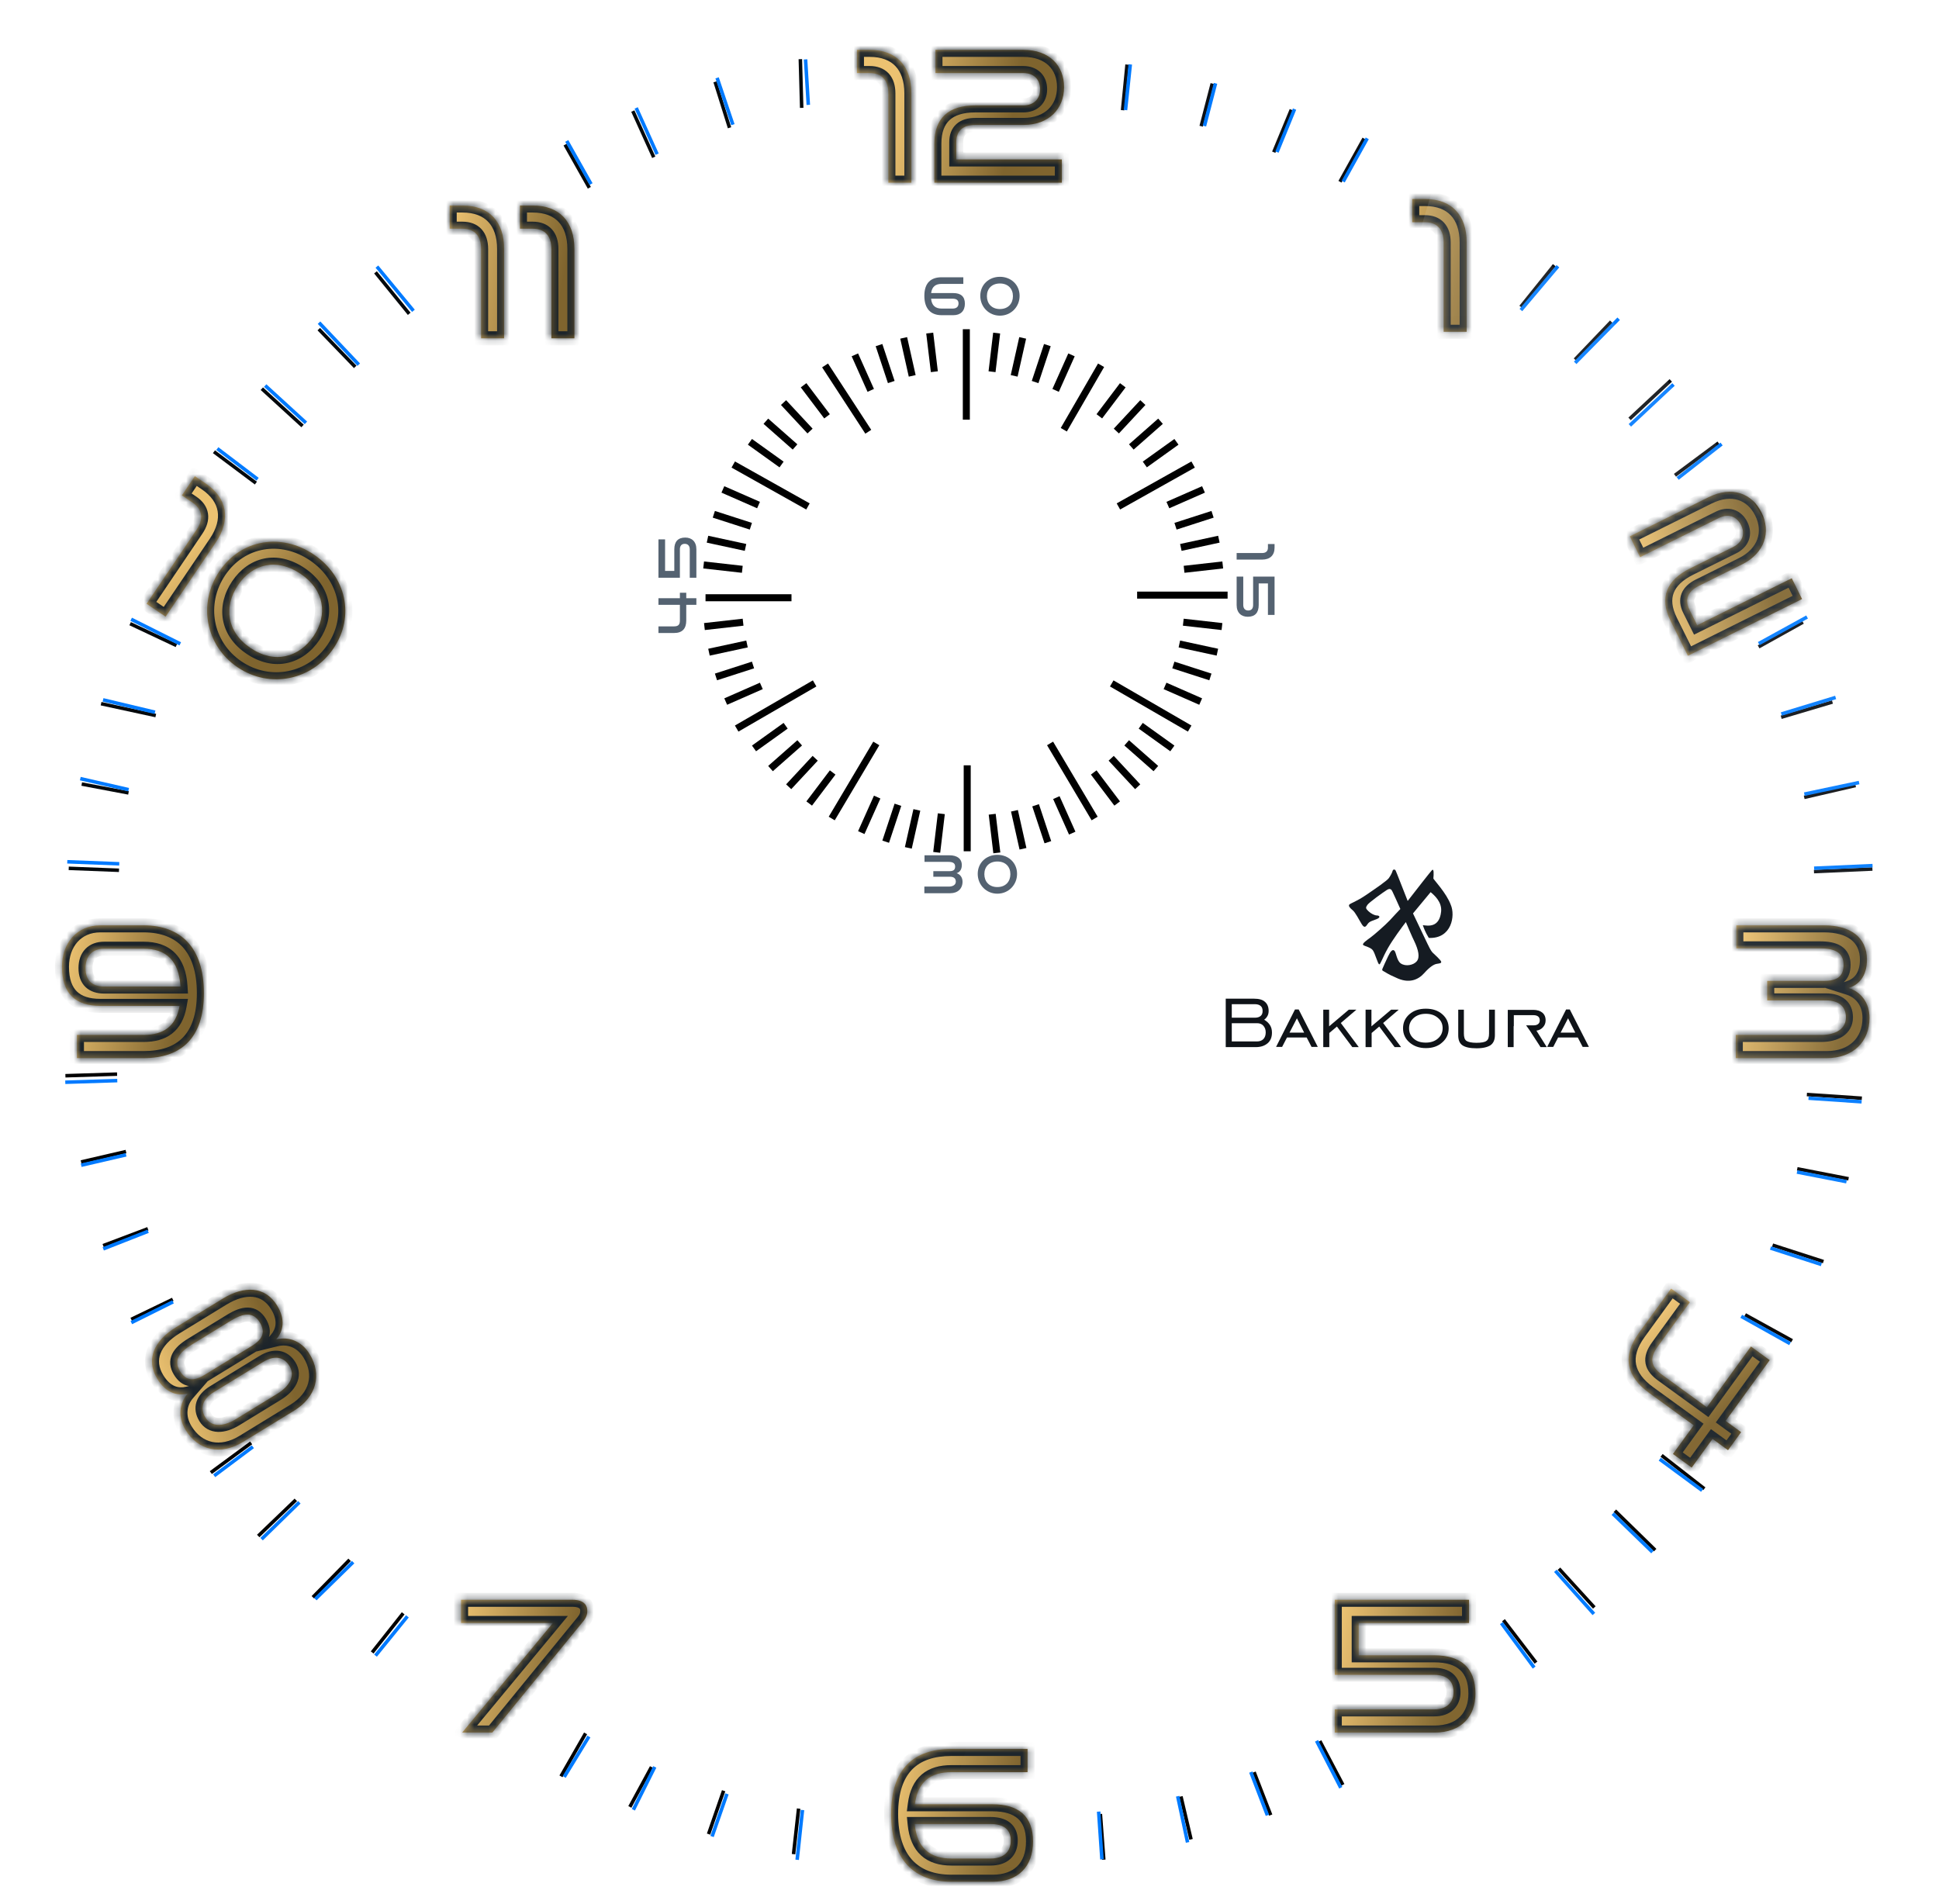<svg width="276" height="271" viewBox="0 0 276 271" fill="none" xmlns="http://www.w3.org/2000/svg">
<mask id="path-1-inside-1_1941_24397" fill="white">
<path d="M129.728 26H126.452V13.286C126.452 11.414 125.516 10.4 123.8 10.4H121.98V7.098H123.8C127.596 7.098 129.728 9.386 129.728 13.286V26ZM151.146 26H132.998V20.462C132.998 16.796 135.026 15.002 138.822 15.002H145.66C147.09 15.002 148.052 14.144 148.052 12.714C148.052 11.284 147.142 10.4 145.66 10.4H133.154V7.098H145.66C149.404 7.098 151.458 9.36 151.458 12.402C151.458 15.522 149.274 17.784 145.686 17.784H138.822C137.054 17.784 136.118 18.616 136.118 20.228V22.698H151.146V26Z"/>
</mask>
<path d="M129.728 26H126.452V13.286C126.452 11.414 125.516 10.4 123.8 10.4H121.98V7.098H123.8C127.596 7.098 129.728 9.386 129.728 13.286V26ZM151.146 26H132.998V20.462C132.998 16.796 135.026 15.002 138.822 15.002H145.66C147.09 15.002 148.052 14.144 148.052 12.714C148.052 11.284 147.142 10.4 145.66 10.4H133.154V7.098H145.66C149.404 7.098 151.458 9.36 151.458 12.402C151.458 15.522 149.274 17.784 145.686 17.784H138.822C137.054 17.784 136.118 18.616 136.118 20.228V22.698H151.146V26Z" fill="url(#paint0_linear_1941_24397)"/>
<path d="M129.728 26V27H130.728V26H129.728ZM126.452 26H125.452V27H126.452V26ZM121.98 10.4H120.98V11.4H121.98V10.4ZM121.98 7.098V6.098H120.98V7.098H121.98ZM129.728 25H126.452V27H129.728V25ZM127.452 26V13.286H125.452V26H127.452ZM127.452 13.286C127.452 12.196 127.18 11.197 126.506 10.464C125.819 9.718 124.857 9.4 123.8 9.4V11.4C124.459 11.4 124.823 11.589 125.034 11.818C125.257 12.06 125.452 12.504 125.452 13.286H127.452ZM123.8 9.4H121.98V11.4H123.8V9.4ZM122.98 10.4V7.098H120.98V10.4H122.98ZM121.98 8.098H123.8V6.098H121.98V8.098ZM123.8 8.098C125.495 8.098 126.688 8.604 127.463 9.419C128.245 10.241 128.728 11.512 128.728 13.286H130.728C130.728 11.16 130.145 9.337 128.912 8.04C127.673 6.737 125.902 6.098 123.8 6.098V8.098ZM128.728 13.286V26H130.728V13.286H128.728ZM151.146 26V27H152.146V26H151.146ZM132.998 26H131.998V27H132.998V26ZM133.154 10.4H132.154V11.4H133.154V10.4ZM133.154 7.098V6.098H132.154V7.098H133.154ZM136.118 22.698H135.118V23.698H136.118V22.698ZM151.146 22.698H152.146V21.698H151.146V22.698ZM151.146 25H132.998V27H151.146V25ZM133.998 26V20.462H131.998V26H133.998ZM133.998 20.462C133.998 18.81 134.451 17.752 135.165 17.092C135.894 16.418 137.065 16.002 138.822 16.002V14.002C136.783 14.002 135.042 14.483 133.808 15.623C132.56 16.776 131.998 18.448 131.998 20.462H133.998ZM138.822 16.002H145.66V14.002H138.822V16.002ZM145.66 16.002C146.573 16.002 147.435 15.726 148.077 15.124C148.727 14.514 149.052 13.663 149.052 12.714H147.052C147.052 13.195 146.897 13.488 146.708 13.665C146.512 13.849 146.177 14.002 145.66 14.002V16.002ZM149.052 12.714C149.052 11.782 148.751 10.925 148.108 10.302C147.468 9.683 146.599 9.4 145.66 9.4V11.4C146.203 11.4 146.53 11.559 146.716 11.739C146.899 11.916 147.052 12.216 147.052 12.714H149.052ZM145.66 9.4H133.154V11.4H145.66V9.4ZM134.154 10.4V7.098H132.154V10.4H134.154ZM133.154 8.098H145.66V6.098H133.154V8.098ZM145.66 8.098C147.329 8.098 148.511 8.598 149.269 9.329C150.027 10.059 150.458 11.111 150.458 12.402H152.458C152.458 10.651 151.862 9.051 150.657 7.889C149.453 6.729 147.735 6.098 145.66 6.098V8.098ZM150.458 12.402C150.458 13.722 150.001 14.796 149.225 15.542C148.447 16.289 147.267 16.784 145.686 16.784V18.784C147.693 18.784 149.4 18.148 150.611 16.984C151.823 15.819 152.458 14.202 152.458 12.402H150.458ZM145.686 16.784H138.822V18.784H145.686V16.784ZM138.822 16.784C137.798 16.784 136.843 17.024 136.138 17.658C135.415 18.309 135.118 19.227 135.118 20.228H137.118C137.118 19.617 137.29 19.313 137.476 19.145C137.681 18.96 138.078 18.784 138.822 18.784V16.784ZM135.118 20.228V22.698H137.118V20.228H135.118ZM136.118 23.698H151.146V21.698H136.118V23.698ZM150.146 22.698V26H152.146V22.698H150.146Z" fill="#1C242A" mask="url(#path-1-inside-1_1941_24397)"/>
<mask id="path-3-inside-2_1941_24397" fill="white">
<path d="M240.799 208.91L238.127 206.971L241.09 202.889L234.757 198.291C231.559 195.97 230.828 193.126 233.287 189.738L237.869 183.426L240.541 185.366L235.974 191.657C234.691 193.425 235.021 194.564 236.62 195.724L242.953 200.322L249.231 191.674L251.903 193.614L245.626 202.261L247.835 203.865L245.972 206.432L243.762 204.828L240.799 208.91Z"/>
</mask>
<path d="M240.799 208.91L238.127 206.971L241.09 202.889L234.757 198.291C231.559 195.97 230.828 193.126 233.287 189.738L237.869 183.426L240.541 185.366L235.974 191.657C234.691 193.425 235.021 194.564 236.62 195.724L242.953 200.322L249.231 191.674L251.903 193.614L245.626 202.261L247.835 203.865L245.972 206.432L243.762 204.828L240.799 208.91Z" fill="url(#paint1_linear_1941_24397)"/>
<path d="M240.799 208.91L240.212 209.72L241.021 210.307L241.608 209.498L240.799 208.91ZM238.127 206.971L237.318 206.383L236.73 207.192L237.54 207.78L238.127 206.971ZM241.09 202.889L241.899 203.476L242.487 202.667L241.678 202.079L241.09 202.889ZM237.869 183.426L238.456 182.617L237.647 182.029L237.06 182.839L237.869 183.426ZM240.541 185.366L241.35 185.953L241.938 185.144L241.128 184.557L240.541 185.366ZM242.953 200.322L242.366 201.131L243.175 201.718L243.763 200.909L242.953 200.322ZM249.231 191.674L249.818 190.865L249.009 190.277L248.422 191.086L249.231 191.674ZM251.903 193.614L252.712 194.201L253.3 193.392L252.491 192.804L251.903 193.614ZM245.626 202.261L244.816 201.674L244.229 202.483L245.038 203.071L245.626 202.261ZM247.835 203.865L248.644 204.453L249.232 203.643L248.422 203.056L247.835 203.865ZM245.972 206.432L245.384 207.241L246.193 207.829L246.781 207.02L245.972 206.432ZM243.762 204.828L244.35 204.019L243.54 203.432L242.953 204.241L243.762 204.828ZM241.387 208.101L238.714 206.161L237.54 207.78L240.212 209.72L241.387 208.101ZM238.936 207.558L241.899 203.476L240.281 202.301L237.318 206.383L238.936 207.558ZM241.678 202.079L235.344 197.482L234.169 199.101L240.503 203.698L241.678 202.079ZM235.344 197.482C233.859 196.404 233.091 195.308 232.882 194.225C232.676 193.158 232.969 191.878 234.096 190.326L232.477 189.151C231.145 190.986 230.574 192.822 230.918 194.604C231.259 196.37 232.456 197.857 234.169 199.101L235.344 197.482ZM234.096 190.326L238.678 184.014L237.06 182.839L232.477 189.151L234.096 190.326ZM237.281 184.235L239.954 186.175L241.128 184.557L238.456 182.617L237.281 184.235ZM239.732 184.778L235.165 191.07L236.783 192.245L241.35 185.953L239.732 184.778ZM235.165 191.07C234.458 192.044 234.037 193.055 234.234 194.102C234.427 195.134 235.165 195.904 236.033 196.534L237.208 194.915C236.476 194.384 236.25 194.004 236.199 193.734C236.152 193.48 236.208 193.038 236.783 192.245L235.165 191.07ZM236.033 196.534L242.366 201.131L243.541 199.512L237.208 194.915L236.033 196.534ZM243.763 200.909L250.04 192.261L248.422 191.086L242.144 199.734L243.763 200.909ZM248.643 192.483L251.316 194.423L252.491 192.804L249.818 190.865L248.643 192.483ZM251.094 193.026L244.816 201.674L246.435 202.849L252.712 194.201L251.094 193.026ZM245.038 203.071L247.247 204.674L248.422 203.056L246.213 201.452L245.038 203.071ZM247.026 203.278L245.162 205.845L246.781 207.02L248.644 204.453L247.026 203.278ZM246.559 205.623L244.35 204.019L243.175 205.638L245.384 207.241L246.559 205.623ZM242.953 204.241L239.99 208.323L241.608 209.498L244.572 205.416L242.953 204.241Z" fill="#1C242A" mask="url(#path-3-inside-2_1941_24397)"/>
<mask id="path-5-inside-3_1941_24397" fill="white">
<path d="M204.165 246.629H189.995V243.327H204.165C205.933 243.327 206.895 242.339 206.895 240.857C206.895 239.245 205.907 238.413 204.165 238.413H189.995V227.727H209.105V231.029H193.401V235.631H204.165C207.961 235.631 210.015 237.425 210.015 241.091C210.015 244.263 208.091 246.629 204.165 246.629Z"/>
</mask>
<path d="M204.165 246.629H189.995V243.327H204.165C205.933 243.327 206.895 242.339 206.895 240.857C206.895 239.245 205.907 238.413 204.165 238.413H189.995V227.727H209.105V231.029H193.401V235.631H204.165C207.961 235.631 210.015 237.425 210.015 241.091C210.015 244.263 208.091 246.629 204.165 246.629Z" fill="url(#paint2_linear_1941_24397)"/>
<path d="M189.995 246.629H188.995V247.629H189.995V246.629ZM189.995 243.327V242.327H188.995V243.327H189.995ZM189.995 238.413H188.995V239.413H189.995V238.413ZM189.995 227.727V226.727H188.995V227.727H189.995ZM209.105 227.727H210.105V226.727H209.105V227.727ZM209.105 231.029V232.029H210.105V231.029H209.105ZM193.401 231.029V230.029H192.401V231.029H193.401ZM193.401 235.631H192.401V236.631H193.401V235.631ZM204.165 245.629H189.995V247.629H204.165V245.629ZM190.995 246.629V243.327H188.995V246.629H190.995ZM189.995 244.327H204.165V242.327H189.995V244.327ZM204.165 244.327C205.232 244.327 206.184 244.027 206.877 243.378C207.577 242.722 207.895 241.82 207.895 240.857H205.895C205.895 241.376 205.733 241.709 205.51 241.918C205.28 242.133 204.867 242.327 204.165 242.327V244.327ZM207.895 240.857C207.895 239.84 207.576 238.925 206.845 238.28C206.134 237.654 205.18 237.413 204.165 237.413V239.413C204.892 239.413 205.303 239.588 205.522 239.781C205.72 239.955 205.895 240.262 205.895 240.857H207.895ZM204.165 237.413H189.995V239.413H204.165V237.413ZM190.995 238.413V227.727H188.995V238.413H190.995ZM189.995 228.727H209.105V226.727H189.995V228.727ZM208.105 227.727V231.029H210.105V227.727H208.105ZM209.105 230.029H193.401V232.029H209.105V230.029ZM192.401 231.029V235.631H194.401V231.029H192.401ZM193.401 236.631H204.165V234.631H193.401V236.631ZM204.165 236.631C205.922 236.631 207.101 237.047 207.838 237.723C208.558 238.384 209.015 239.443 209.015 241.091H211.015C211.015 239.073 210.445 237.402 209.19 236.249C207.95 235.112 206.204 234.631 204.165 234.631V236.631ZM209.015 241.091C209.015 242.477 208.598 243.587 207.849 244.348C207.106 245.104 205.924 245.629 204.165 245.629V247.629C206.332 247.629 208.075 246.971 209.275 245.751C210.471 244.535 211.015 242.877 211.015 241.091H209.015Z" fill="#1C242A" mask="url(#path-5-inside-3_1941_24397)"/>
<mask id="path-7-inside-4_1941_24397" fill="white">
<path d="M141.297 267.862H135.421C130.091 267.862 126.841 264.69 126.841 258.216C126.841 251.768 130.091 248.96 135.421 248.96H146.263V252.262H135.421C132.431 252.262 130.637 253.64 130.221 256.838H141.297C144.911 256.838 147.043 258.476 147.043 262.116C147.043 265.782 144.859 267.862 141.297 267.862ZM140.985 259.646H130.195C130.533 263.052 132.353 264.56 135.421 264.56H140.985C142.857 264.56 143.871 263.624 143.871 261.986C143.871 260.426 142.883 259.646 140.985 259.646Z"/>
</mask>
<path d="M141.297 267.862H135.421C130.091 267.862 126.841 264.69 126.841 258.216C126.841 251.768 130.091 248.96 135.421 248.96H146.263V252.262H135.421C132.431 252.262 130.637 253.64 130.221 256.838H141.297C144.911 256.838 147.043 258.476 147.043 262.116C147.043 265.782 144.859 267.862 141.297 267.862ZM140.985 259.646H130.195C130.533 263.052 132.353 264.56 135.421 264.56H140.985C142.857 264.56 143.871 263.624 143.871 261.986C143.871 260.426 142.883 259.646 140.985 259.646Z" fill="url(#paint3_linear_1941_24397)"/>
<path d="M146.263 248.96H147.263V247.96H146.263V248.96ZM146.263 252.262V253.262H147.263V252.262H146.263ZM130.221 256.838L129.229 256.709L129.082 257.838H130.221V256.838ZM130.195 259.646V258.646H129.091L129.2 259.745L130.195 259.646ZM141.297 266.862H135.421V268.862H141.297V266.862ZM135.421 266.862C132.956 266.862 131.109 266.134 129.867 264.789C128.614 263.431 127.841 261.297 127.841 258.216H125.841C125.841 261.609 126.693 264.298 128.397 266.145C130.113 268.004 132.556 268.862 135.421 268.862V266.862ZM127.841 258.216C127.841 255.149 128.613 253.128 129.846 251.87C131.076 250.616 132.923 249.96 135.421 249.96V247.96C132.589 247.96 130.146 248.708 128.418 250.47C126.694 252.229 125.841 254.836 125.841 258.216H127.841ZM135.421 249.96H146.263V247.96H135.421V249.96ZM145.263 248.96V252.262H147.263V248.96H145.263ZM146.263 251.262H135.421V253.262H146.263V251.262ZM135.421 251.262C133.781 251.262 132.322 251.64 131.207 252.59C130.087 253.543 129.458 254.95 129.229 256.709L131.213 256.967C131.4 255.529 131.875 254.648 132.504 254.113C133.137 253.573 134.071 253.262 135.421 253.262V251.262ZM130.221 257.838H141.297V255.838H130.221V257.838ZM141.297 257.838C142.972 257.838 144.132 258.22 144.865 258.864C145.575 259.487 146.043 260.495 146.043 262.116H148.043C148.043 260.098 147.445 258.467 146.185 257.361C144.949 256.275 143.235 255.838 141.297 255.838V257.838ZM146.043 262.116C146.043 263.75 145.561 264.905 144.803 265.652C144.044 266.402 142.885 266.862 141.297 266.862V268.862C143.271 268.862 144.985 268.283 146.208 267.076C147.433 265.867 148.043 264.149 148.043 262.116H146.043ZM140.985 258.646H130.195V260.646H140.985V258.646ZM129.2 259.745C129.384 261.602 129.989 263.097 131.111 264.12C132.233 265.143 133.729 265.56 135.421 265.56V263.56C134.045 263.56 133.096 263.223 132.458 262.641C131.818 262.058 131.344 261.097 131.19 259.548L129.2 259.745ZM135.421 265.56H140.985V263.56H135.421V265.56ZM140.985 265.56C142.076 265.56 143.069 265.288 143.799 264.631C144.545 263.959 144.871 263.018 144.871 261.986H142.871C142.871 262.593 142.69 262.938 142.461 263.144C142.216 263.365 141.766 263.56 140.985 263.56V265.56ZM144.871 261.986C144.871 260.982 144.542 260.077 143.767 259.452C143.032 258.861 142.046 258.646 140.985 258.646V260.646C141.822 260.646 142.279 260.822 142.512 261.01C142.706 261.166 142.871 261.431 142.871 261.986H144.871Z" fill="#1C242A" mask="url(#path-7-inside-4_1941_24397)"/>
<mask id="path-9-inside-5_1941_24397" fill="white">
<path d="M70.076 246.629H65.786L78.708 231.029H65.63V227.727H81.516C82.998 227.727 83.596 228.429 83.596 229.287C83.596 229.781 83.492 230.223 82.972 230.847L70.076 246.629Z"/>
</mask>
<path d="M70.076 246.629H65.786L78.708 231.029H65.63V227.727H81.516C82.998 227.727 83.596 228.429 83.596 229.287C83.596 229.781 83.492 230.223 82.972 230.847L70.076 246.629Z" fill="url(#paint4_linear_1941_24397)"/>
<path d="M70.076 246.629V247.629H70.551L70.851 247.262L70.076 246.629ZM65.786 246.629L65.016 245.991L63.66 247.629H65.786V246.629ZM78.708 231.029L79.478 231.667L80.835 230.029H78.708V231.029ZM65.63 231.029H64.63V232.029H65.63V231.029ZM65.63 227.727V226.727H64.63V227.727H65.63ZM82.972 230.847L82.204 230.207L82.198 230.214L82.972 230.847ZM70.076 245.629H65.786V247.629H70.076V245.629ZM66.556 247.267L79.478 231.667L77.938 230.391L65.016 245.991L66.556 247.267ZM78.708 230.029H65.63V232.029H78.708V230.029ZM66.63 231.029V227.727H64.63V231.029H66.63ZM65.63 228.727H81.516V226.727H65.63V228.727ZM81.516 228.727C82.113 228.727 82.372 228.869 82.467 228.949C82.541 229.012 82.596 229.102 82.596 229.287H84.596C84.596 228.614 84.353 227.924 83.757 227.421C83.183 226.936 82.402 226.727 81.516 226.727V228.727ZM82.596 229.287C82.596 229.457 82.579 229.568 82.54 229.676C82.498 229.791 82.411 229.959 82.204 230.207L83.74 231.487C84.054 231.111 84.279 230.746 84.419 230.36C84.562 229.968 84.596 229.611 84.596 229.287H82.596ZM82.198 230.214L69.302 245.996L70.851 247.262L83.747 231.48L82.198 230.214Z" fill="#1C242A" mask="url(#path-9-inside-5_1941_24397)"/>
<mask id="path-11-inside-6_1941_24397" fill="white">
<path d="M41.867 200.804L34.595 205.257C31.446 207.186 28.225 206.506 26.419 203.557C25.265 201.672 25.542 199.734 26.72 198.373C25.292 198.729 23.647 198.334 22.398 196.294C20.714 193.544 21.907 190.862 25.034 188.948L31.685 184.874C34.812 182.96 37.765 183.102 39.449 185.852C40.698 187.892 40.281 189.55 39.314 190.66C41.062 190.229 42.914 190.864 44.069 192.748C45.874 195.697 45.016 198.875 41.867 200.804ZM37.466 193.865L30.415 198.183C28.841 199.147 28.415 200.444 29.23 201.774C30.086 203.171 31.784 203.107 33.558 202.021L39.456 198.409C41.23 197.322 42.059 195.839 41.203 194.442C40.389 193.112 39.04 192.901 37.466 193.865ZM32.864 187.994L27.277 191.416C25.436 192.543 24.707 193.691 25.616 195.176C26.472 196.573 27.565 196.666 29.162 195.688L35.813 191.615C37.41 190.637 37.824 189.621 36.969 188.224C36.059 186.739 34.705 186.867 32.864 187.994Z"/>
</mask>
<path d="M41.867 200.804L34.595 205.257C31.446 207.186 28.225 206.506 26.419 203.557C25.265 201.672 25.542 199.734 26.72 198.373C25.292 198.729 23.647 198.334 22.398 196.294C20.714 193.544 21.907 190.862 25.034 188.948L31.685 184.874C34.812 182.96 37.765 183.102 39.449 185.852C40.698 187.892 40.281 189.55 39.314 190.66C41.062 190.229 42.914 190.864 44.069 192.748C45.874 195.697 45.016 198.875 41.867 200.804ZM37.466 193.865L30.415 198.183C28.841 199.147 28.415 200.444 29.23 201.774C30.086 203.171 31.784 203.107 33.558 202.021L39.456 198.409C41.23 197.322 42.059 195.839 41.203 194.442C40.389 193.112 39.04 192.901 37.466 193.865ZM32.864 187.994L27.277 191.416C25.436 192.543 24.707 193.691 25.616 195.176C26.472 196.573 27.565 196.666 29.162 195.688L35.813 191.615C37.41 190.637 37.824 189.621 36.969 188.224C36.059 186.739 34.705 186.867 32.864 187.994Z" fill="url(#paint5_linear_1941_24397)"/>
<path d="M26.72 198.373L27.476 199.027L29.544 196.637L26.478 197.402L26.72 198.373ZM39.314 190.66L38.56 190.003L36.485 192.386L39.553 191.631L39.314 190.66ZM41.345 199.951L34.073 204.405L35.117 206.11L42.39 201.656L41.345 199.951ZM34.073 204.405C32.672 205.262 31.338 205.493 30.208 205.257C29.086 205.023 28.05 204.305 27.272 203.035L25.566 204.079C26.595 205.758 28.072 206.854 29.799 207.215C31.519 207.574 33.369 207.181 35.117 206.11L34.073 204.405ZM27.272 203.035C26.344 201.52 26.584 200.058 27.476 199.027L25.964 197.718C24.5 199.411 24.186 201.824 25.566 204.079L27.272 203.035ZM26.478 197.402C25.938 197.537 25.393 197.523 24.875 197.308C24.359 197.094 23.786 196.646 23.251 195.771L21.545 196.816C22.259 197.981 23.134 198.751 24.109 199.155C25.083 199.559 26.074 199.564 26.962 199.343L26.478 197.402ZM23.251 195.771C22.554 194.634 22.489 193.6 22.846 192.664C23.22 191.686 24.107 190.688 25.556 189.801L24.511 188.095C22.834 189.122 21.561 190.422 20.978 191.951C20.378 193.523 20.558 195.204 21.545 196.816L23.251 195.771ZM25.556 189.801L32.208 185.727L31.163 184.021L24.511 188.095L25.556 189.801ZM32.208 185.727C33.657 184.84 34.956 184.499 36.004 184.609C37.006 184.713 37.901 185.24 38.596 186.374L40.301 185.329C39.312 183.714 37.889 182.795 36.212 182.619C34.581 182.449 32.84 182.994 31.163 184.021L32.208 185.727ZM38.596 186.374C39.129 187.244 39.264 187.959 39.216 188.519C39.168 189.083 38.927 189.581 38.56 190.003L40.068 191.316C40.667 190.628 41.119 189.742 41.209 188.69C41.299 187.634 41.018 186.499 40.301 185.329L38.596 186.374ZM39.553 191.631C40.877 191.305 42.288 191.756 43.216 193.27L44.921 192.226C43.541 189.971 41.248 189.154 39.075 189.689L39.553 191.631ZM43.216 193.27C43.993 194.54 44.162 195.79 43.861 196.896C43.558 198.009 42.745 199.093 41.345 199.951L42.39 201.656C44.138 200.586 45.329 199.117 45.791 197.421C46.255 195.719 45.95 193.905 44.921 192.226L43.216 193.27ZM36.944 193.012L29.893 197.33L30.937 199.036L37.988 194.718L36.944 193.012ZM29.893 197.33C28.982 197.888 28.277 198.618 27.977 199.529C27.667 200.469 27.847 201.43 28.377 202.297L30.083 201.252C29.799 200.788 29.784 200.435 29.877 200.154C29.979 199.842 30.274 199.442 30.937 199.036L29.893 197.33ZM28.377 202.297C28.991 203.298 29.947 203.796 31.02 203.828C32.036 203.859 33.097 203.475 34.08 202.873L33.035 201.168C32.245 201.652 31.57 201.844 31.08 201.829C30.645 201.816 30.325 201.648 30.083 201.252L28.377 202.297ZM34.08 202.873L39.978 199.261L38.933 197.556L33.035 201.168L34.08 202.873ZM39.978 199.261C40.961 198.66 41.785 197.888 42.219 196.969C42.678 195.999 42.669 194.921 42.056 193.92L40.35 194.964C40.593 195.36 40.597 195.722 40.411 196.114C40.202 196.558 39.724 197.071 38.933 197.556L39.978 199.261ZM42.056 193.92C41.526 193.053 40.751 192.456 39.772 192.305C38.826 192.158 37.854 192.454 36.944 193.012L37.988 194.718C38.651 194.311 39.142 194.231 39.466 194.281C39.759 194.327 40.066 194.5 40.35 194.964L42.056 193.92ZM32.342 187.141L26.755 190.563L27.799 192.268L33.386 188.847L32.342 187.141ZM26.755 190.563C25.791 191.153 24.944 191.846 24.516 192.724C24.04 193.702 24.166 194.724 24.764 195.699L26.469 194.654C26.157 194.144 26.193 193.849 26.314 193.599C26.485 193.25 26.922 192.805 27.799 192.268L26.755 190.563ZM24.764 195.699C25.284 196.548 25.997 197.186 26.982 197.314C27.903 197.434 28.82 197.07 29.684 196.541L28.639 194.835C27.907 195.284 27.479 195.362 27.24 195.331C27.066 195.308 26.804 195.202 26.469 194.654L24.764 195.699ZM29.684 196.541L36.336 192.467L35.291 190.762L28.639 194.835L29.684 196.541ZM36.336 192.467C37.2 191.938 37.941 191.287 38.252 190.412C38.586 189.477 38.342 188.551 37.822 187.702L36.116 188.746C36.451 189.294 36.428 189.575 36.368 189.741C36.288 189.968 36.023 190.313 35.291 190.762L36.336 192.467ZM37.822 187.702C37.224 186.727 36.371 186.15 35.284 186.129C34.308 186.111 33.306 186.551 32.342 187.141L33.386 188.847C34.263 188.31 34.858 188.122 35.247 188.129C35.524 188.134 35.803 188.236 36.116 188.746L37.822 187.702Z" fill="#1C242A" mask="url(#path-11-inside-6_1941_24397)"/>
<mask id="path-13-inside-7_1941_24397" fill="white">
<path d="M20.441 150.623H10.951V147.321H20.441C23.275 147.321 25.043 146.099 25.563 143.187H14.279C10.847 143.187 8.819 141.523 8.819 137.623C8.819 134.269 10.925 131.721 14.279 131.721H20.441C25.745 131.721 29.021 134.893 29.021 141.367C29.021 147.815 25.745 150.623 20.441 150.623ZM12.173 137.805C12.173 139.599 13.161 140.431 14.825 140.431H25.693C25.459 136.713 23.639 135.049 20.441 135.049H14.825C13.187 135.049 12.173 136.037 12.173 137.805Z"/>
</mask>
<path d="M20.441 150.623H10.951V147.321H20.441C23.275 147.321 25.043 146.099 25.563 143.187H14.279C10.847 143.187 8.819 141.523 8.819 137.623C8.819 134.269 10.925 131.721 14.279 131.721H20.441C25.745 131.721 29.021 134.893 29.021 141.367C29.021 147.815 25.745 150.623 20.441 150.623ZM12.173 137.805C12.173 139.599 13.161 140.431 14.825 140.431H25.693C25.459 136.713 23.639 135.049 20.441 135.049H14.825C13.187 135.049 12.173 136.037 12.173 137.805Z" fill="url(#paint6_linear_1941_24397)"/>
<path d="M10.951 150.623H9.951V151.623H10.951V150.623ZM10.951 147.321V146.321H9.951V147.321H10.951ZM25.563 143.187L26.547 143.363L26.757 142.187H25.563V143.187ZM25.693 140.431V141.431H26.758L26.691 140.368L25.693 140.431ZM20.441 149.623H10.951V151.623H20.441V149.623ZM11.951 150.623V147.321H9.951V150.623H11.951ZM10.951 148.321H20.441V146.321H10.951V148.321ZM20.441 148.321C21.992 148.321 23.388 147.987 24.483 147.136C25.591 146.275 26.257 144.991 26.547 143.363L24.579 143.011C24.349 144.296 23.871 145.078 23.256 145.557C22.629 146.044 21.724 146.321 20.441 146.321V148.321ZM25.563 142.187H14.279V144.187H25.563V142.187ZM14.279 142.187C12.71 142.187 11.638 141.806 10.957 141.148C10.281 140.496 9.819 139.409 9.819 137.623H7.819C7.819 139.737 8.371 141.432 9.568 142.587C10.758 143.736 12.416 144.187 14.279 144.187V142.187ZM9.819 137.623C9.819 136.152 10.28 134.927 11.036 134.081C11.783 133.247 12.872 132.721 14.279 132.721V130.721C12.332 130.721 10.691 131.469 9.546 132.747C8.412 134.015 7.819 135.74 7.819 137.623H9.819ZM14.279 132.721H20.441V130.721H14.279V132.721ZM20.441 132.721C22.892 132.721 24.74 133.448 25.986 134.795C27.242 136.154 28.021 138.288 28.021 141.367H30.021C30.021 137.972 29.162 135.283 27.454 133.437C25.736 131.58 23.294 130.721 20.441 130.721V132.721ZM28.021 141.367C28.021 144.433 27.243 146.454 26.007 147.712C24.773 148.968 22.925 149.623 20.441 149.623V151.623C23.261 151.623 25.703 150.874 27.433 149.114C29.161 147.356 30.021 144.75 30.021 141.367H28.021ZM11.173 137.805C11.173 138.882 11.473 139.838 12.186 140.516C12.89 141.184 13.839 141.431 14.825 141.431V139.431C14.147 139.431 13.77 139.262 13.564 139.066C13.367 138.879 13.173 138.522 13.173 137.805H11.173ZM14.825 141.431H25.693V139.431H14.825V141.431ZM26.691 140.368C26.565 138.37 26.003 136.752 24.884 135.637C23.755 134.512 22.21 134.049 20.441 134.049V136.049C21.87 136.049 22.834 136.418 23.473 137.054C24.122 137.701 24.587 138.774 24.695 140.494L26.691 140.368ZM20.441 134.049H14.825V136.049H20.441V134.049ZM14.825 134.049C13.804 134.049 12.859 134.361 12.17 135.064C11.484 135.765 11.173 136.732 11.173 137.805H13.173C13.173 137.11 13.369 136.699 13.599 136.464C13.827 136.231 14.208 136.049 14.825 136.049V134.049Z" fill="#1C242A" mask="url(#path-13-inside-7_1941_24397)"/>
<mask id="path-15-inside-8_1941_24397" fill="white">
<path d="M23.575 87.78L20.861 85.946L27.978 75.411C29.026 73.86 28.819 72.496 27.397 71.535L25.889 70.516L27.737 67.781L29.245 68.799C32.391 70.924 32.876 74.014 30.693 77.246L23.575 87.78ZM33.823 94.987C29.234 91.886 28.146 85.88 31.232 81.313C34.333 76.724 40.078 75.836 44.667 78.937C49.234 82.022 50.577 87.699 47.476 92.288C44.39 96.855 38.39 98.073 33.823 94.987ZM44.631 90.554C46.669 87.538 46.208 83.994 42.804 81.694C39.357 79.365 35.919 80.274 33.881 83.29C31.843 86.306 32.225 89.922 35.65 92.236C39.097 94.565 42.593 93.57 44.631 90.554Z"/>
</mask>
<path d="M23.575 87.78L20.861 85.946L27.978 75.411C29.026 73.86 28.819 72.496 27.397 71.535L25.889 70.516L27.737 67.781L29.245 68.799C32.391 70.924 32.876 74.014 30.693 77.246L23.575 87.78ZM33.823 94.987C29.234 91.886 28.146 85.88 31.232 81.313C34.333 76.724 40.078 75.836 44.667 78.937C49.234 82.022 50.577 87.699 47.476 92.288C44.39 96.855 38.39 98.073 33.823 94.987ZM44.631 90.554C46.669 87.538 46.208 83.994 42.804 81.694C39.357 79.365 35.919 80.274 33.881 83.29C31.843 86.306 32.225 89.922 35.65 92.236C39.097 94.565 42.593 93.57 44.631 90.554Z" fill="url(#paint7_linear_1941_24397)"/>
<path d="M23.575 87.78L23.015 88.609L23.844 89.169L24.404 88.34L23.575 87.78ZM20.861 85.946L20.032 85.386L19.472 86.215L20.301 86.775L20.861 85.946ZM25.889 70.516L25.06 69.957L24.5 70.785L25.329 71.345L25.889 70.516ZM27.737 67.781L28.297 66.952L27.468 66.392L26.909 67.221L27.737 67.781ZM24.135 86.952L21.42 85.118L20.301 86.775L23.015 88.609L24.135 86.952ZM21.689 86.506L28.807 75.971L27.15 74.852L20.032 85.386L21.689 86.506ZM28.807 75.971C29.417 75.068 29.751 74.087 29.602 73.103C29.451 72.101 28.832 71.299 27.956 70.707L26.837 72.364C27.383 72.733 27.578 73.093 27.625 73.401C27.674 73.727 27.587 74.204 27.15 74.852L28.807 75.971ZM27.956 70.707L26.448 69.688L25.329 71.345L26.837 72.364L27.956 70.707ZM26.717 71.076L28.566 68.34L26.909 67.221L25.06 69.957L26.717 71.076ZM27.177 68.609L28.685 69.628L29.805 67.971L28.297 66.952L27.177 68.609ZM28.685 69.628C30.089 70.577 30.795 71.663 30.981 72.773C31.169 73.892 30.857 75.216 29.864 76.686L31.521 77.805C32.712 76.044 33.249 74.207 32.953 72.442C32.656 70.668 31.546 69.147 29.805 67.971L28.685 69.628ZM29.864 76.686L22.747 87.221L24.404 88.34L31.521 77.805L29.864 76.686ZM34.383 94.158C30.262 91.374 29.277 85.992 32.061 81.872L30.404 80.753C27.015 85.767 28.207 92.399 33.263 95.815L34.383 94.158ZM32.061 81.872C34.828 77.776 39.94 76.95 44.107 79.765L45.227 78.108C40.216 74.723 33.837 75.671 30.404 80.753L32.061 81.872ZM44.107 79.765C48.254 82.567 49.414 87.633 46.648 91.728L48.305 92.847C51.739 87.765 50.215 81.478 45.227 78.108L44.107 79.765ZM46.648 91.728C43.865 95.846 38.484 96.929 34.383 94.158L33.263 95.815C38.297 99.216 44.916 97.864 48.305 92.847L46.648 91.728ZM45.46 91.114C46.601 89.425 47.083 87.523 46.742 85.674C46.4 83.819 45.252 82.141 43.364 80.866L42.244 82.523C43.76 83.547 44.545 84.791 44.775 86.037C45.006 87.289 44.7 88.666 43.803 89.994L45.46 91.114ZM43.364 80.866C41.457 79.577 39.466 79.133 37.615 79.508C35.77 79.882 34.192 81.044 33.052 82.731L34.71 83.85C35.608 82.52 36.767 81.72 38.013 81.468C39.252 81.217 40.704 81.482 42.244 82.523L43.364 80.866ZM33.052 82.731C31.914 84.415 31.412 86.331 31.731 88.195C32.052 90.07 33.184 91.776 35.09 93.065L36.21 91.407C34.691 90.381 33.919 89.123 33.703 87.858C33.484 86.582 33.81 85.181 34.71 83.85L33.052 82.731ZM35.09 93.065C37.006 94.359 39.017 94.777 40.879 94.377C42.732 93.98 44.322 92.799 45.46 91.114L43.803 89.994C42.903 91.325 41.726 92.15 40.459 92.421C39.202 92.691 37.741 92.442 36.21 91.407L35.09 93.065Z" fill="#1C242A" mask="url(#path-15-inside-8_1941_24397)"/>
<mask id="path-17-inside-9_1941_24397" fill="white">
<path d="M71.757 48.155H68.481V35.441C68.481 33.569 67.546 32.555 65.829 32.555H64.01V29.253H65.829C69.626 29.253 71.757 31.541 71.757 35.441V48.155ZM81.761 48.155H78.485V35.441C78.485 33.569 77.549 32.555 75.833 32.555H74.013V29.253H75.833C79.629 29.253 81.761 31.541 81.761 35.441V48.155Z"/>
</mask>
<path d="M71.757 48.155H68.481V35.441C68.481 33.569 67.546 32.555 65.829 32.555H64.01V29.253H65.829C69.626 29.253 71.757 31.541 71.757 35.441V48.155ZM81.761 48.155H78.485V35.441C78.485 33.569 77.549 32.555 75.833 32.555H74.013V29.253H75.833C79.629 29.253 81.761 31.541 81.761 35.441V48.155Z" fill="url(#paint8_linear_1941_24397)"/>
<path d="M71.757 48.155V49.155H72.757V48.155H71.757ZM68.481 48.155H67.481V49.155H68.481V48.155ZM64.01 32.555H63.01V33.555H64.01V32.555ZM64.01 29.253V28.253H63.01V29.253H64.01ZM71.757 47.155H68.481V49.155H71.757V47.155ZM69.481 48.155V35.441H67.481V48.155H69.481ZM69.481 35.441C69.481 34.351 69.209 33.352 68.535 32.619C67.849 31.873 66.886 31.555 65.829 31.555V33.555C66.489 33.555 66.852 33.744 67.063 33.973C67.286 34.216 67.481 34.66 67.481 35.441H69.481ZM65.829 31.555H64.01V33.555H65.829V31.555ZM65.01 32.555V29.253H63.01V32.555H65.01ZM64.01 30.253H65.829V28.253H64.01V30.253ZM65.829 30.253C67.524 30.253 68.717 30.759 69.492 31.574C70.274 32.396 70.757 33.667 70.757 35.441H72.757C72.757 33.315 72.174 31.492 70.942 30.196C69.702 28.892 67.931 28.253 65.829 28.253V30.253ZM70.757 35.441V48.155H72.757V35.441H70.757ZM81.761 48.155V49.155H82.761V48.155H81.761ZM78.485 48.155H77.485V49.155H78.485V48.155ZM74.013 32.555H73.013V33.555H74.013V32.555ZM74.013 29.253V28.253H73.013V29.253H74.013ZM81.761 47.155H78.485V49.155H81.761V47.155ZM79.485 48.155V35.441H77.485V48.155H79.485ZM79.485 35.441C79.485 34.351 79.213 33.352 78.539 32.619C77.853 31.873 76.89 31.555 75.833 31.555V33.555C76.492 33.555 76.856 33.744 77.067 33.973C77.29 34.216 77.485 34.66 77.485 35.441H79.485ZM75.833 31.555H74.013V33.555H75.833V31.555ZM75.013 32.555V29.253H73.013V32.555H75.013ZM74.013 30.253H75.833V28.253H74.013V30.253ZM75.833 30.253C77.528 30.253 78.721 30.759 79.496 31.574C80.278 32.396 80.761 33.667 80.761 35.441H82.761C82.761 33.315 82.178 31.492 80.946 30.196C79.706 28.892 77.935 28.253 75.833 28.253V30.253ZM80.761 35.441V48.155H82.761V35.441H80.761Z" fill="#1C242A" mask="url(#path-17-inside-9_1941_24397)"/>
<mask id="path-19-inside-10_1941_24397" fill="white">
<path d="M256.51 85.271L240.258 93.346L237.794 88.387C236.162 85.104 237.18 82.595 240.58 80.906L246.703 77.863C247.984 77.227 248.464 76.03 247.827 74.749C247.191 73.469 245.983 73.082 244.656 73.742L233.456 79.307L231.987 76.35L243.186 70.784C246.539 69.118 249.385 70.23 250.739 72.954C252.127 75.749 251.178 78.746 247.965 80.343L241.818 83.397C240.234 84.184 239.766 85.345 240.484 86.789L241.583 89.001L255.041 82.314L256.51 85.271Z"/>
</mask>
<path d="M256.51 85.271L240.258 93.346L237.794 88.387C236.162 85.104 237.18 82.595 240.58 80.906L246.703 77.863C247.984 77.227 248.464 76.03 247.827 74.749C247.191 73.469 245.983 73.082 244.656 73.742L233.456 79.307L231.987 76.35L243.186 70.784C246.539 69.118 249.385 70.23 250.739 72.954C252.127 75.749 251.178 78.746 247.965 80.343L241.818 83.397C240.234 84.184 239.766 85.345 240.484 86.789L241.583 89.001L255.041 82.314L256.51 85.271Z" fill="url(#paint9_linear_1941_24397)"/>
<path d="M256.51 85.271L256.955 86.166L257.851 85.721L257.406 84.826L256.51 85.271ZM240.258 93.346L239.363 93.791L239.808 94.687L240.703 94.242L240.258 93.346ZM233.456 79.307L232.561 79.752L233.006 80.647L233.901 80.202L233.456 79.307ZM231.987 76.35L231.542 75.454L230.646 75.899L231.091 76.794L231.987 76.35ZM241.583 89.001L240.687 89.446L241.132 90.341L242.028 89.897L241.583 89.001ZM255.041 82.314L255.937 81.869L255.492 80.973L254.596 81.418L255.041 82.314ZM256.065 84.375L239.813 92.451L240.703 94.242L256.955 86.166L256.065 84.375ZM241.154 92.901L238.689 87.942L236.898 88.832L239.363 93.791L241.154 92.901ZM238.689 87.942C237.954 86.463 237.889 85.313 238.235 84.404C238.588 83.477 239.451 82.583 241.025 81.801L240.135 80.01C238.309 80.917 236.964 82.123 236.366 83.693C235.761 85.281 236.002 87.028 236.898 88.832L238.689 87.942ZM241.025 81.801L247.148 78.758L246.258 76.967L240.135 80.01L241.025 81.801ZM247.148 78.758C247.966 78.352 248.615 77.721 248.922 76.897C249.232 76.061 249.145 75.154 248.723 74.305L246.932 75.194C247.146 75.626 247.137 75.957 247.047 76.199C246.953 76.452 246.722 76.737 246.258 76.967L247.148 78.758ZM248.723 74.305C248.308 73.47 247.657 72.837 246.804 72.565C245.956 72.295 245.052 72.428 244.211 72.846L245.101 74.637C245.587 74.396 245.95 74.392 246.197 74.471C246.439 74.548 246.71 74.748 246.932 75.194L248.723 74.305ZM244.211 72.846L233.011 78.411L233.901 80.202L245.101 74.637L244.211 72.846ZM234.352 78.862L232.882 75.905L231.091 76.794L232.561 79.752L234.352 78.862ZM232.432 77.245L243.631 71.68L242.741 69.889L231.542 75.454L232.432 77.245ZM243.631 71.68C245.126 70.938 246.407 70.86 247.411 71.177C248.415 71.493 249.269 72.243 249.843 73.399L251.634 72.509C250.855 70.942 249.61 69.773 248.013 69.269C246.418 68.766 244.6 68.966 242.741 69.889L243.631 71.68ZM249.843 73.399C250.431 74.581 250.499 75.747 250.136 76.76C249.772 77.776 248.936 78.744 247.52 79.447L248.41 81.238C250.207 80.345 251.452 79.016 252.019 77.435C252.586 75.852 252.435 74.121 251.634 72.509L249.843 73.399ZM247.52 79.447L241.373 82.501L242.263 84.293L248.41 81.238L247.52 79.447ZM241.373 82.501C240.456 82.957 239.707 83.597 239.358 84.479C239 85.384 239.143 86.338 239.588 87.234L241.379 86.344C241.107 85.797 241.126 85.448 241.218 85.215C241.319 84.958 241.597 84.624 242.263 84.293L241.373 82.501ZM239.588 87.234L240.687 89.446L242.478 88.556L241.379 86.344L239.588 87.234ZM242.028 89.897L255.486 83.209L254.596 81.418L241.138 88.105L242.028 89.897ZM254.145 82.759L255.615 85.716L257.406 84.826L255.937 81.869L254.145 82.759Z" fill="#1C242A" mask="url(#path-19-inside-10_1941_24397)"/>
<mask id="path-21-inside-11_1941_24397" fill="white">
<path d="M208.768 47.231H205.492V34.517C205.492 32.645 204.556 31.631 202.84 31.631H201.02V28.329H202.84C206.636 28.329 208.768 30.617 208.768 34.517V47.231Z"/>
</mask>
<path d="M208.768 47.231H205.492V34.517C205.492 32.645 204.556 31.631 202.84 31.631H201.02V28.329H202.84C206.636 28.329 208.768 30.617 208.768 34.517V47.231Z" fill="url(#paint10_linear_1941_24397)"/>
<path d="M208.768 47.231V48.231H209.768V47.231H208.768ZM205.492 47.231H204.492V48.231H205.492V47.231ZM201.02 31.631H200.02V32.631H201.02V31.631ZM201.02 28.329V27.329H200.02V28.329H201.02ZM208.768 46.231H205.492V48.231H208.768V46.231ZM206.492 47.231V34.517H204.492V47.231H206.492ZM206.492 34.517C206.492 33.427 206.219 32.428 205.545 31.695C204.859 30.949 203.897 30.631 202.84 30.631V32.631C203.499 32.631 203.863 32.821 204.074 33.05C204.297 33.292 204.492 33.736 204.492 34.517H206.492ZM202.84 30.631H201.02V32.631H202.84V30.631ZM202.02 31.631V28.329H200.02V31.631H202.02ZM201.02 29.329H202.84V27.329H201.02V29.329ZM202.84 29.329C204.535 29.329 205.728 29.835 206.503 30.65C207.285 31.473 207.768 32.743 207.768 34.517H209.768C209.768 32.391 209.185 30.568 207.952 29.272C206.712 27.968 204.941 27.329 202.84 27.329V29.329ZM207.768 34.517V47.231H209.768V34.517H207.768Z" fill="#1C242A" mask="url(#path-21-inside-11_1941_24397)"/>
<mask id="path-23-inside-12_1941_24397" fill="white">
<path d="M260.023 150.623H247.075V147.321H259.217C261.297 147.321 262.753 146.463 262.753 144.825C262.753 143.265 261.739 142.407 259.893 142.407H251.547V139.625H259.659C261.531 139.625 262.415 138.975 262.415 137.337C262.415 135.595 261.193 134.997 259.009 134.997H247.153V131.721H259.659C263.325 131.721 265.743 133.385 265.743 136.609C265.743 139.001 264.547 140.197 263.143 140.639C264.859 141.185 266.107 142.693 266.107 144.903C266.107 148.335 263.715 150.623 260.023 150.623Z"/>
</mask>
<path d="M260.023 150.623H247.075V147.321H259.217C261.297 147.321 262.753 146.463 262.753 144.825C262.753 143.265 261.739 142.407 259.893 142.407H251.547V139.625H259.659C261.531 139.625 262.415 138.975 262.415 137.337C262.415 135.595 261.193 134.997 259.009 134.997H247.153V131.721H259.659C263.325 131.721 265.743 133.385 265.743 136.609C265.743 139.001 264.547 140.197 263.143 140.639C264.859 141.185 266.107 142.693 266.107 144.903C266.107 148.335 263.715 150.623 260.023 150.623Z" fill="url(#paint11_linear_1941_24397)"/>
<path d="M247.075 150.623H246.075V151.623H247.075V150.623ZM247.075 147.321V146.321H246.075V147.321H247.075ZM251.547 142.407H250.547V143.407H251.547V142.407ZM251.547 139.625V138.625H250.547V139.625H251.547ZM247.153 134.997H246.153V135.997H247.153V134.997ZM247.153 131.721V130.721H246.153V131.721H247.153ZM263.143 140.639L262.843 139.685L259.829 140.634L262.84 141.592L263.143 140.639ZM260.023 149.623H247.075V151.623H260.023V149.623ZM248.075 150.623V147.321H246.075V150.623H248.075ZM247.075 148.321H259.217V146.321H247.075V148.321ZM259.217 148.321C260.375 148.321 261.477 148.085 262.323 147.517C263.213 146.92 263.753 145.99 263.753 144.825H261.753C261.753 145.298 261.566 145.617 261.207 145.857C260.805 146.128 260.14 146.321 259.217 146.321V148.321ZM263.753 144.825C263.753 143.816 263.416 142.905 262.661 142.267C261.933 141.652 260.954 141.407 259.893 141.407V143.407C260.678 143.407 261.129 143.591 261.37 143.795C261.584 143.976 261.753 144.274 261.753 144.825H263.753ZM259.893 141.407H251.547V143.407H259.893V141.407ZM252.547 142.407V139.625H250.547V142.407H252.547ZM251.547 140.625H259.659V138.625H251.547V140.625ZM259.659 140.625C260.672 140.625 261.644 140.457 262.367 139.873C263.14 139.25 263.415 138.333 263.415 137.337H261.415C261.415 137.979 261.248 138.206 261.111 138.317C260.924 138.468 260.518 138.625 259.659 138.625V140.625ZM263.415 137.337C263.415 136.193 262.989 135.255 262.067 134.67C261.241 134.145 260.151 133.997 259.009 133.997V135.997C260.052 135.997 260.664 136.148 260.995 136.358C261.231 136.508 261.415 136.739 261.415 137.337H263.415ZM259.009 133.997H247.153V135.997H259.009V133.997ZM248.153 134.997V131.721H246.153V134.997H248.153ZM247.153 132.721H259.659V130.721H247.153V132.721ZM259.659 132.721C261.358 132.721 262.636 133.109 263.465 133.748C264.258 134.359 264.743 135.275 264.743 136.609H266.743C266.743 134.719 266.019 133.191 264.686 132.164C263.39 131.165 261.626 130.721 259.659 130.721V132.721ZM264.743 136.609C264.743 137.635 264.489 138.315 264.161 138.768C263.831 139.221 263.374 139.518 262.843 139.685L263.443 141.593C264.316 141.318 265.159 140.796 265.779 139.943C266.399 139.089 266.743 137.976 266.743 136.609H264.743ZM262.84 141.592C264.139 142.005 265.107 143.127 265.107 144.903H267.107C267.107 142.259 265.579 140.365 263.446 139.686L262.84 141.592ZM265.107 144.903C265.107 146.378 264.599 147.533 263.763 148.323C262.921 149.118 261.662 149.623 260.023 149.623V151.623C262.076 151.623 263.859 150.984 265.136 149.777C266.419 148.565 267.107 146.86 267.107 144.903H265.107Z" fill="#1C242A" mask="url(#path-23-inside-12_1941_24397)"/>
<path d="M255.82 166.379L263.126 167.798M214.007 230.634L218.637 236.672M229.864 215.051L235.6 220.66M248.402 187.158L255.092 190.849M168.095 255.724L169.533 261.835M187.864 247.835L191.143 254.071M178.507 252.263L180.87 258.373M236.511 207.173L242.6 211.925M252.31 177.245L259.554 179.584M157.115 264.726L156.629 258.216M257.192 155.803L265.021 156.331M221.904 223.303L226.937 228.822" stroke="black" stroke-width="0.5"/>
<path d="M255.789 166.839L262.83 168.211M213.711 231.048L218.372 237.377M229.568 215.464L235.212 220.935M247.849 187.376L254.796 191.262M167.635 255.692L169.041 262.264M187.403 247.804L190.847 254.485M178.044 252.255L180.405 258.405M236.248 207.715L242.282 212.16M252.014 177.658L259.258 179.998M156.85 264.679L156.384 257.881M257.425 156.327L264.986 156.838M221.394 223.607L226.875 229.743" stroke="#007AFF" stroke-width="0.5"/>
<path d="M256.812 113.505L264.129 111.813M216.467 43.678L221.236 37.749M231.956 59.626L237.821 54.153M250.321 92.077L256.634 88.564M170.978 17.966L172.558 11.89M190.732 25.872L194.156 19.714M181.306 21.668L183.811 15.615M238.418 67.657L244.616 63.048M253.536 102.099L260.832 99.929M160.426 9.191L159.789 15.688M258.203 124.07L266.522 123.703M224.191 51.191L229.351 45.791" stroke="#0C0F13" stroke-width="0.5"/>
<path d="M256.832 113.042L264.623 111.395M216.488 44.138L221.756 37.899M231.997 60.548L238.208 54.729M250.342 91.614L257.222 87.827M171.439 17.945L173.019 11.869M191.193 25.851L194.617 19.693M181.767 21.647L184.269 15.53M238.799 68.102L245.051 63.205M253.556 101.636L261.286 99.28M160.887 9.17L160.207 15.669M258.222 123.59L266.541 123.222M224.212 51.651L230.403 45.371" stroke="#007AFF" stroke-width="0.5"/>
<path d="M17.933 163.926L11.541 165.406M57.391 229.653L52.975 235.227M42.109 213.506L36.756 218.648M24.593 184.96L18.679 187.811M103.002 254.907L100.858 261.082M83.352 246.747L79.848 252.859M92.737 251.533L89.654 257.212M35.752 205.392L30.009 209.623M21.046 174.912L14.684 177.314M112.954 263.937L113.675 257.449M16.664 152.9L9.31 153.13M49.765 222.041L44.536 227.374" stroke="black" stroke-width="0.5"/>
<path d="M17.947 164.388L11.555 165.868M57.99 230.088L53.451 235.675M42.609 213.848L37.232 219.095M24.631 185.316L18.693 188.273M103.477 255.354L101.358 261.424M83.827 247.194L80.312 252.945M93.198 251.519L90.156 257.618M35.995 205.945L30.485 210.07M21.085 175.268L14.698 177.776M113.468 264.74L114.227 257.654M16.693 153.823L9.292 154.055M50.264 222.364L44.887 227.63" stroke="#007AFF" stroke-width="0.5"/>
<path d="M18.291 112.867L11.633 111.608M58.247 44.672L53.447 38.769M43.068 60.635L37.269 55.329M25.11 91.884L18.524 88.78M103.842 18.19L101.787 11.644M83.888 26.73L80.431 20.59M93.055 22.39L90.077 15.808M36.425 68.768L30.454 64.302M22.174 101.856L14.386 100.167M113.922 8.42L114.114 15.356M16.939 123.883L9.781 123.605M50.563 52.226L45.375 46.853" stroke="#05090C" stroke-width="0.5"/>
<path d="M18.309 112.406L11.431 110.836M58.849 44.242L53.649 37.95M43.547 60.192L37.748 54.885M25.657 91.65L18.671 88.151M104.321 17.747L102.073 11.08M84.13 26.201L80.674 20.061M93.534 21.947L90.556 15.364M36.672 68.218L30.933 63.859M22.061 101.386L14.668 99.625M114.665 8.454L115.055 14.93M16.974 122.961L9.576 122.673M51.065 51.907L45.411 45.931" stroke="#007AFF" stroke-width="0.5"/>
<path d="M131.085 270.479C206.73 270.479 268.052 211.134 268.052 137.929C268.052 90.756 242.588 49.339 204.238 25.848L131.085 270.479Z" fill="url(#paint12_linear_1941_24397)" fill-opacity="0.1"/>
<path d="M174.473 149.029V142.162H178.526C179.193 142.162 179.72 142.302 180.053 142.609C180.387 142.888 180.581 143.335 180.581 143.893C180.581 144.172 180.525 144.423 180.414 144.619C180.303 144.814 180.164 145.009 179.942 145.149C180.303 145.372 180.581 145.623 180.775 145.931C180.97 146.238 181.053 146.6 181.053 146.991C181.053 147.633 180.858 148.136 180.442 148.499C180.026 148.861 179.47 149.057 178.748 149.057H174.473V149.029ZM175.334 144.87H178.61C178.971 144.87 179.248 144.786 179.443 144.619C179.637 144.451 179.72 144.228 179.72 143.921C179.72 143.586 179.637 143.362 179.443 143.195C179.248 143.027 178.971 142.944 178.61 142.944H175.334V144.87ZM175.334 148.247H178.915C179.304 148.247 179.609 148.136 179.831 147.912C180.053 147.689 180.164 147.354 180.164 146.963C180.164 146.573 180.053 146.265 179.831 146.014C179.609 145.763 179.304 145.651 178.915 145.651H175.334V148.247Z" fill="#0F1318"/>
<path d="M181.636 149.029L184.329 143.697H184.856L187.577 149.029H186.689L185.995 147.689H183.19L182.496 149.029H181.636ZM183.551 146.991H185.634L184.606 144.953L183.551 146.991Z" fill="#0F1318"/>
<path d="M188.355 149.028V143.725H189.188V146.097L191.992 143.725H193.074L190.853 145.623L193.408 149.056H192.491L190.298 146.125L189.215 147.046V149.056H188.355V149.028Z" fill="#0F1318"/>
<path d="M194.379 149.028V143.725H195.212V146.097L198.016 143.725H199.099L196.878 145.623L199.432 149.056H198.516L196.323 146.125L195.24 147.046V149.056H194.379V149.028Z" fill="#0F1318"/>
<path d="M202.958 149.197C202.014 149.197 201.237 148.918 200.626 148.387C200.015 147.857 199.71 147.187 199.71 146.377C199.71 145.568 200.015 144.898 200.626 144.368C201.237 143.837 202.014 143.586 202.958 143.586C203.902 143.586 204.679 143.837 205.29 144.368C205.901 144.898 206.206 145.568 206.206 146.377C206.206 147.187 205.901 147.857 205.29 148.387C204.679 148.945 203.902 149.197 202.958 149.197ZM202.958 148.415C203.652 148.415 204.235 148.22 204.679 147.829C205.124 147.438 205.346 146.964 205.346 146.349C205.346 145.763 205.124 145.261 204.679 144.898C204.235 144.507 203.652 144.312 202.958 144.312C202.264 144.312 201.681 144.507 201.237 144.898C200.793 145.289 200.57 145.763 200.57 146.377C200.57 146.991 200.793 147.466 201.237 147.857C201.681 148.248 202.236 148.415 202.958 148.415Z" fill="#0F1318"/>
<path d="M207.539 143.725H208.372V147.13C208.372 147.633 208.483 147.995 208.733 148.163C208.983 148.33 209.455 148.442 210.149 148.442C210.871 148.442 211.343 148.358 211.593 148.163C211.843 147.995 211.954 147.633 211.954 147.13V143.725H212.786V147.353C212.786 147.995 212.592 148.47 212.176 148.777C211.759 149.056 211.093 149.224 210.177 149.224C209.261 149.224 208.594 149.084 208.178 148.805C207.761 148.526 207.567 148.051 207.567 147.381V143.725H207.539Z" fill="#0F1318"/>
<path d="M215.452 146.098C215.452 146.098 215.452 148.024 215.452 149.057H214.619V143.753H218.256C218.783 143.753 219.228 143.892 219.533 144.144C219.838 144.395 220.005 144.758 220.005 145.232C220.005 145.623 219.894 145.93 219.644 146.209C219.394 146.489 219.089 146.656 218.7 146.712L220.172 149.057H219.283L217.784 146.74L217.229 145.958H218.284C218.561 145.958 218.783 145.902 218.95 145.763C219.117 145.623 219.172 145.456 219.172 145.232C219.172 145.009 219.089 144.814 218.95 144.702C218.811 144.59 218.589 144.507 218.284 144.507H215.48V146.042C215.48 146.042 215.48 146.321 215.48 146.042" fill="#0F1318"/>
<path d="M220.227 149.029L222.92 143.697H223.448L226.169 149.029H225.28L224.586 147.689H221.782L221.088 149.029H220.227ZM222.143 146.991H224.225L223.198 144.953L222.143 146.991Z" fill="#0F1318"/>
<g filter="url(#filter0_i_1941_24397)">
<path d="M203.833 122.863C203.624 123.064 201.439 125.871 200.372 127.249C199.828 125.891 198.773 123.144 198.668 122.943C198.537 122.692 198.283 122.738 198.217 122.989C198.152 123.239 197.956 123.615 197.695 123.991C197.434 124.367 195.867 125.432 194.495 126.372C193.124 127.312 192.275 127.562 192.079 127.75C191.883 127.938 192.144 128.251 192.536 128.565C192.928 128.878 193.45 129.943 193.842 130.569C194.234 131.196 194.43 130.883 194.691 130.507C194.952 130.131 195.409 130.068 195.997 129.818C196.585 129.567 196.324 129.316 195.997 129.316C195.671 129.316 195.158 129.066 194.766 128.69C194.374 128.314 194.374 128.189 194.635 127.813C194.896 127.437 196.831 126.055 197.419 125.679C198.007 125.303 198.137 125.805 198.268 126.055C198.372 126.256 199.003 127.664 199.33 128.395C199.025 128.687 198.348 129.454 197.826 130.006C197.173 130.695 195.605 132.073 195.083 132.449C194.561 132.825 193.842 133.326 194.038 133.514C194.234 133.702 195.083 133.827 195.409 134.266C195.736 134.704 196.128 136.271 196.324 136.271C196.52 136.271 196.715 135.456 197.564 133.953C198.244 132.75 199.545 130.987 200.111 130.256C200.394 130.904 201.032 132.439 201.293 132.94C201.912 134.235 202.129 135.263 201.672 135.827C201.215 136.391 200.087 136.619 199.393 136.145C198.807 135.745 198.74 134.579 198.479 134.328C198.217 134.078 197.922 134.416 197.596 135.105C197.269 135.794 196.846 136.709 196.781 136.897C196.715 137.085 196.715 137.148 196.977 137.273C197.238 137.398 197.499 137.649 198.675 138.15C200.568 139.09 201.901 138.449 202.723 137.524C203.603 136.533 204.16 136.271 204.486 136.208C204.813 136.145 205.205 136.145 205.139 135.895C205.074 135.644 204.16 134.83 203.899 134.579C203.69 134.379 203.333 133.66 203.18 133.326L201.128 129.024L203.637 125.996C204.138 126.414 205.284 127.386 205.129 128.789C204.873 131.113 203.214 130.78 202.527 130.695C202.664 131.077 202.835 131.619 203.376 132.512C206.655 132.653 207.164 129.316 206.511 127.813C205.917 126.154 204.02 124.159 204.029 124.054C204.083 123.44 204.12 122.589 203.833 122.863Z" fill="#151B22"/>
</g>
<g filter="url(#filter1_d_1941_24397)">
<g filter="url(#filter2_d_1941_24397)">
<line x1="141.865" y1="45.413" x2="141.208" y2="50.913" stroke="black"/>
<line x1="133.989" y1="113.833" x2="133.332" y2="119.332" stroke="black"/>
<line x1="145.571" y1="46.1" x2="144.357" y2="51.504" stroke="black"/>
<line x1="130.506" y1="113.29" x2="129.292" y2="118.694" stroke="black"/>
<line x1="149.083" y1="47.126" x2="147.34" y2="52.383" stroke="black"/>
<line x1="127.812" y1="112.557" x2="126.069" y2="117.814" stroke="black"/>
<line x1="152.519" y1="48.514" x2="150.258" y2="53.57" stroke="black"/>
<line x1="124.858" y1="111.464" x2="122.596" y2="116.52" stroke="black"/>
<line x1="171.307" y1="67.667" x2="166.236" y2="69.894" stroke="black"/>
<line x1="108.37" y1="95.638" x2="103.299" y2="97.866" stroke="black"/>
<line x1="172.597" y1="71.209" x2="167.325" y2="72.909" stroke="black"/>
<line x1="107.185" y1="92.66" x2="101.913" y2="94.36" stroke="black"/>
<line x1="173.497" y1="74.754" x2="168.083" y2="75.924" stroke="black"/>
<line x1="106.331" y1="89.669" x2="100.916" y2="90.838" stroke="black"/>
<line x1="174.047" y1="78.42" x2="168.543" y2="79.04" stroke="black"/>
<line x1="105.772" y1="86.569" x2="100.268" y2="87.19" stroke="black"/>
<line x1="159.82" y1="52.843" x2="156.48" y2="57.261" stroke="black"/>
<line x1="118.522" y1="107.96" x2="115.182" y2="112.378" stroke="black"/>
<line x1="162.674" y1="55.304" x2="158.901" y2="59.359" stroke="black"/>
<line x1="116.035" y1="105.938" x2="112.262" y2="109.993" stroke="black"/>
<line x1="165.19" y1="57.962" x2="161.034" y2="61.623" stroke="black"/>
<line x1="113.83" y1="103.744" x2="109.674" y2="107.406" stroke="black"/>
<line x1="167.457" y1="60.893" x2="162.955" y2="64.119" stroke="black"/>
<line x1="111.83" y1="101.31" x2="107.328" y2="104.536" stroke="black"/>
<path d="M169.831 64.124L159.196 70.091" stroke="black"/>
<line x1="115.956" y1="95.283" x2="104.859" y2="101.71" stroke="black"/>
<path d="M156.729 49.995L151.421 59.173" stroke="black"/>
<path d="M124.734 103.827L118.39 114.514" stroke="black"/>
<path d="M137.674 119.178L137.674 106.941" stroke="black"/>
<path d="M137.549 57.742L137.549 44.864" stroke="black"/>
<path d="M100.426 83.089L112.662 83.089" stroke="black"/>
<path d="M161.86 82.714L174.738 82.714" stroke="black"/>
<line y1="-0.5" x2="5.539" y2="-0.5" transform="matrix(0.119 0.993 0.993 -0.119 132.834 45.352)" stroke="black"/>
<line y1="-0.5" x2="5.539" y2="-0.5" transform="matrix(0.119 0.993 0.993 -0.119 141.728 113.846)" stroke="black"/>
<line y1="-0.5" x2="5.539" y2="-0.5" transform="matrix(0.219 0.976 0.976 -0.219 129.119 45.989)" stroke="black"/>
<line y1="-0.5" x2="5.539" y2="-0.5" transform="matrix(0.219 0.976 0.976 -0.219 144.886 113.305)" stroke="black"/>
<line y1="-0.5" x2="5.539" y2="-0.5" transform="matrix(0.315 0.949 0.949 -0.315 125.594 46.967)" stroke="black"/>
<line y1="-0.5" x2="5.539" y2="-0.5" transform="matrix(0.315 0.949 0.949 -0.315 147.883 112.473)" stroke="black"/>
<line y1="-0.5" x2="5.539" y2="-0.5" transform="matrix(0.408 0.913 0.913 -0.408 122.14 48.308)" stroke="black"/>
<line y1="-0.5" x2="5.539" y2="-0.5" transform="matrix(0.408 0.913 0.913 -0.408 150.819 111.334)" stroke="black"/>
<line y1="-0.5" x2="5.539" y2="-0.5" transform="matrix(0.916 0.402 0.402 -0.916 103.097 67.209)" stroke="black"/>
<line y1="-0.5" x2="5.539" y2="-0.5" transform="matrix(0.916 0.402 0.402 -0.916 166.034 95.181)" stroke="black"/>
<line y1="-0.5" x2="5.539" y2="-0.5" transform="matrix(0.952 0.307 0.307 -0.952 101.76 70.733)" stroke="black"/>
<line y1="-0.5" x2="5.539" y2="-0.5" transform="matrix(0.952 0.307 0.307 -0.952 167.171 92.185)" stroke="black"/>
<line y1="-0.5" x2="5.539" y2="-0.5" transform="matrix(0.977 0.211 0.211 -0.977 100.811 74.266)" stroke="black"/>
<line y1="-0.5" x2="5.539" y2="-0.5" transform="matrix(0.977 0.211 0.211 -0.977 167.978 89.181)" stroke="black"/>
<line y1="-0.5" x2="5.539" y2="-0.5" transform="matrix(0.994 0.112 0.112 -0.994 100.212 77.923)" stroke="black"/>
<line y1="-0.5" x2="5.539" y2="-0.5" transform="matrix(0.994 0.112 0.112 -0.994 168.487 86.072)" stroke="black"/>
<line y1="-0.5" x2="5.539" y2="-0.5" transform="matrix(0.603 0.798 0.798 -0.603 114.782 52.541)" stroke="black"/>
<line y1="-0.5" x2="5.539" y2="-0.5" transform="matrix(0.603 0.798 0.798 -0.603 156.08 107.658)" stroke="black"/>
<line y1="-0.5" x2="5.539" y2="-0.5" transform="matrix(0.681 0.732 0.732 -0.681 111.895 54.964)" stroke="black"/>
<line y1="-0.5" x2="5.539" y2="-0.5" transform="matrix(0.681 0.732 0.732 -0.681 158.534 105.598)" stroke="black"/>
<line y1="-0.5" x2="5.539" y2="-0.5" transform="matrix(0.75 0.661 0.661 -0.75 109.344 57.587)" stroke="black"/>
<line y1="-0.5" x2="5.539" y2="-0.5" transform="matrix(0.75 0.661 0.661 -0.75 160.703 103.369)" stroke="black"/>
<line y1="-0.5" x2="5.539" y2="-0.5" transform="matrix(0.813 0.583 0.583 -0.813 107.037 60.486)" stroke="black"/>
<line y1="-0.5" x2="5.539" y2="-0.5" transform="matrix(0.813 0.583 0.583 -0.813 162.664 100.903)" stroke="black"/>
<path d="M104.372 64.124L115.007 70.091" stroke="black"/>
<line y1="-0.5" x2="12.825" y2="-0.5" transform="matrix(0.865 0.501 0.501 -0.865 158.497 94.852)" stroke="black"/>
<line y1="-0.5" x2="11.268" y2="-0.5" transform="matrix(0.546 0.838 0.838 -0.546 117.86 49.744)" stroke="black"/>
<path d="M149.469 103.827L155.813 114.514" stroke="black"/>
</g>
<path d="M176.025 85.124L176.025 81.077L176.968 81.077L176.968 85.124C176.968 85.629 177.25 85.904 177.673 85.904C178.134 85.904 178.371 85.621 178.371 85.124L178.371 81.077L181.423 81.077L181.423 86.535L180.48 86.535L180.48 82.05L179.166 82.05L179.166 85.124C179.166 86.208 178.653 86.795 177.607 86.795C176.701 86.795 176.025 86.245 176.025 85.124Z" fill="#546271"/>
<path d="M176.025 78.658L176.025 77.722L179.656 77.722C180.19 77.722 180.48 77.455 180.48 76.965L180.48 76.445L181.423 76.445L181.423 76.965C181.423 78.049 180.77 78.658 179.656 78.658L176.025 78.658Z" fill="#546271"/>
<path d="M141.971 126.215C140.389 126.215 139.171 124.968 139.171 123.394C139.171 121.812 140.389 120.684 141.971 120.684C143.545 120.684 144.77 121.812 144.77 123.394C144.77 124.968 143.545 126.215 141.971 126.215ZM143.819 123.438C143.819 122.399 143.144 121.634 141.971 121.634C140.783 121.634 140.114 122.399 140.114 123.438C140.114 124.478 140.783 125.272 141.963 125.272C143.151 125.272 143.819 124.478 143.819 123.438Z" fill="#546271"/>
<path d="M135.272 126.148H131.574V125.205H135.042C135.636 125.205 136.052 124.96 136.052 124.492C136.052 124.047 135.762 123.802 135.235 123.802H132.851V123.007H135.168C135.703 123.007 135.955 122.822 135.955 122.354C135.955 121.856 135.606 121.686 134.982 121.686H131.596V120.75H135.168C136.215 120.75 136.905 121.225 136.905 122.146C136.905 122.829 136.564 123.171 136.163 123.297C136.653 123.453 137.009 123.883 137.009 124.515C137.009 125.495 136.326 126.148 135.272 126.148Z" fill="#546271"/>
<path d="M142.334 43.934C140.752 43.934 139.535 42.687 139.535 41.113C139.535 39.531 140.752 38.402 142.334 38.402C143.908 38.402 145.133 39.531 145.133 41.113C145.133 42.687 143.908 43.934 142.334 43.934ZM144.183 41.157C144.183 40.118 143.507 39.353 142.334 39.353C141.146 39.353 140.478 40.118 140.478 41.157C140.478 42.197 141.146 42.991 142.326 42.991C143.514 42.991 144.183 42.197 144.183 41.157Z" fill="#546271"/>
<path d="M135.703 43.867H134.024C132.502 43.867 131.574 42.961 131.574 41.112C131.574 39.271 132.502 38.469 134.024 38.469H137.121V39.412H134.024C133.171 39.412 132.658 39.805 132.539 40.719H135.703C136.735 40.719 137.344 41.186 137.344 42.226C137.344 43.273 136.72 43.867 135.703 43.867ZM135.613 41.52H132.532C132.628 42.493 133.148 42.924 134.024 42.924H135.613C136.148 42.924 136.438 42.657 136.438 42.189C136.438 41.743 136.155 41.52 135.613 41.52Z" fill="#546271"/>
<path d="M99.123 77.192L99.123 81.239L98.18 81.239L98.18 77.192C98.18 76.688 97.898 76.413 97.475 76.413C97.014 76.413 96.777 76.695 96.777 77.192L96.777 81.239L93.725 81.239L93.725 75.782L94.668 75.782L94.668 80.266L95.982 80.266L95.982 77.192C95.982 76.108 96.495 75.522 97.542 75.522C98.448 75.522 99.123 76.071 99.123 77.192Z" fill="#546271"/>
<path d="M99.123 84.155L99.123 85.098L97.683 85.098L97.683 87.333C97.683 88.461 97.148 89.107 95.953 89.107L93.725 89.107L93.725 88.164L95.945 88.164C96.569 88.164 96.777 87.897 96.777 87.333L96.777 85.098L93.725 85.098L93.725 84.155L96.777 84.155L96.777 83.375L97.683 83.375L97.683 84.155L99.123 84.155Z" fill="#546271"/>
</g>
<defs>
<filter id="filter0_i_1941_24397" x="192.012" y="122.776" width="14.745" height="16.835" filterUnits="userSpaceOnUse" color-interpolation-filters="sRGB">
<feFlood flood-opacity="0" result="BackgroundImageFix"/>
<feBlend mode="normal" in="SourceGraphic" in2="BackgroundImageFix" result="shape"/>
<feColorMatrix in="SourceAlpha" type="matrix" values="0 0 0 0 0 0 0 0 0 0 0 0 0 0 0 0 0 0 127 0" result="hardAlpha"/>
<feOffset dy="1"/>
<feGaussianBlur stdDeviation="0.5"/>
<feComposite in2="hardAlpha" operator="arithmetic" k2="-1" k3="1"/>
<feColorMatrix type="matrix" values="0 0 0 0 0 0 0 0 0 0 0 0 0 0 0 0 0 0 0.25 0"/>
<feBlend mode="normal" in2="shape" result="effect1_innerShadow_1941_24397"/>
</filter>
<filter id="filter1_d_1941_24397" x="92.725" y="38.402" width="89.698" height="89.814" filterUnits="userSpaceOnUse" color-interpolation-filters="sRGB">
<feFlood flood-opacity="0" result="BackgroundImageFix"/>
<feColorMatrix in="SourceAlpha" type="matrix" values="0 0 0 0 0 0 0 0 0 0 0 0 0 0 0 0 0 0 127 0" result="hardAlpha"/>
<feOffset dy="1"/>
<feGaussianBlur stdDeviation="0.5"/>
<feComposite in2="hardAlpha" operator="out"/>
<feColorMatrix type="matrix" values="0 0 0 0 0 0 0 0 0 0 0 0 0 0 0 0 0 0 0.55 0"/>
<feBlend mode="normal" in2="BackgroundImageFix" result="effect1_dropShadow_1941_24397"/>
<feBlend mode="normal" in="SourceGraphic" in2="effect1_dropShadow_1941_24397" result="shape"/>
</filter>
<filter id="filter2_d_1941_24397" x="99.1" y="44.864" width="76.638" height="76.6" filterUnits="userSpaceOnUse" color-interpolation-filters="sRGB">
<feFlood flood-opacity="0" result="BackgroundImageFix"/>
<feColorMatrix in="SourceAlpha" type="matrix" values="0 0 0 0 0 0 0 0 0 0 0 0 0 0 0 0 0 0 127 0" result="hardAlpha"/>
<feOffset dy="1"/>
<feGaussianBlur stdDeviation="0.5"/>
<feComposite in2="hardAlpha" operator="out"/>
<feColorMatrix type="matrix" values="0 0 0 0 1 0 0 0 0 1 0 0 0 0 1 0 0 0 0.15 0"/>
<feBlend mode="normal" in2="BackgroundImageFix" result="effect1_dropShadow_1941_24397"/>
<feBlend mode="normal" in="SourceGraphic" in2="effect1_dropShadow_1941_24397" result="shape"/>
</filter>
<linearGradient id="paint0_linear_1941_24397" x1="129.487" y1="-1.79525e-05" x2="146.464" y2="2.857" gradientUnits="userSpaceOnUse">
<stop stop-color="#ECC271"/>
<stop offset="1" stop-color="#7F642E"/>
</linearGradient>
<linearGradient id="paint1_linear_1941_24397" x1="244.066" y1="179.154" x2="255.646" y2="190.763" gradientUnits="userSpaceOnUse">
<stop stop-color="#ECC271"/>
<stop offset="1" stop-color="#7F642E"/>
</linearGradient>
<linearGradient id="paint2_linear_1941_24397" x1="192.261" y1="220.629" x2="209.237" y2="223.486" gradientUnits="userSpaceOnUse">
<stop stop-color="#ECC271"/>
<stop offset="1" stop-color="#7F642E"/>
</linearGradient>
<linearGradient id="paint3_linear_1941_24397" x1="129.487" y1="241.862" x2="146.297" y2="245.163" gradientUnits="userSpaceOnUse">
<stop stop-color="#ECC271"/>
<stop offset="1" stop-color="#7F642E"/>
</linearGradient>
<linearGradient id="paint4_linear_1941_24397" x1="66.714" y1="220.629" x2="83.617" y2="223.693" gradientUnits="userSpaceOnUse">
<stop stop-color="#ECC271"/>
<stop offset="1" stop-color="#7F642E"/>
</linearGradient>
<linearGradient id="paint5_linear_1941_24397" x1="18.178" y1="184.823" x2="34.192" y2="178.609" gradientUnits="userSpaceOnUse">
<stop stop-color="#ECC271"/>
<stop offset="1" stop-color="#7F642E"/>
</linearGradient>
<linearGradient id="paint6_linear_1941_24397" x1="11.326" y1="124.623" x2="28.267" y2="127.58" gradientUnits="userSpaceOnUse">
<stop stop-color="#ECC271"/>
<stop offset="1" stop-color="#7F642E"/>
</linearGradient>
<linearGradient id="paint7_linear_1941_24397" x1="38.068" y1="66.194" x2="50.45" y2="78.129" gradientUnits="userSpaceOnUse">
<stop stop-color="#ECC271"/>
<stop offset="1" stop-color="#7F642E"/>
</linearGradient>
<linearGradient id="paint8_linear_1941_24397" x1="65.791" y1="22.155" x2="82.733" y2="25.112" gradientUnits="userSpaceOnUse">
<stop stop-color="#ECC271"/>
<stop offset="1" stop-color="#7F642E"/>
</linearGradient>
<linearGradient id="paint9_linear_1941_24397" x1="230.19" y1="69.316" x2="246.241" y2="64.282" gradientUnits="userSpaceOnUse">
<stop stop-color="#ECC271"/>
<stop offset="1" stop-color="#7F642E"/>
</linearGradient>
<linearGradient id="paint10_linear_1941_24397" x1="198.17" y1="21.231" x2="214.331" y2="23.915" gradientUnits="userSpaceOnUse">
<stop stop-color="#ECC271"/>
<stop offset="1" stop-color="#7F642E"/>
</linearGradient>
<linearGradient id="paint11_linear_1941_24397" x1="249.219" y1="124.623" x2="265.771" y2="127.442" gradientUnits="userSpaceOnUse">
<stop stop-color="#ECC271"/>
<stop offset="1" stop-color="#7F642E"/>
</linearGradient>
<linearGradient id="paint12_linear_1941_24397" x1="199.569" y1="25.848" x2="199.569" y2="270.479" gradientUnits="userSpaceOnUse">
<stop stop-color="white"/>
<stop offset="1" stop-color="white" stop-opacity="0"/>
</linearGradient>
</defs>
</svg>
